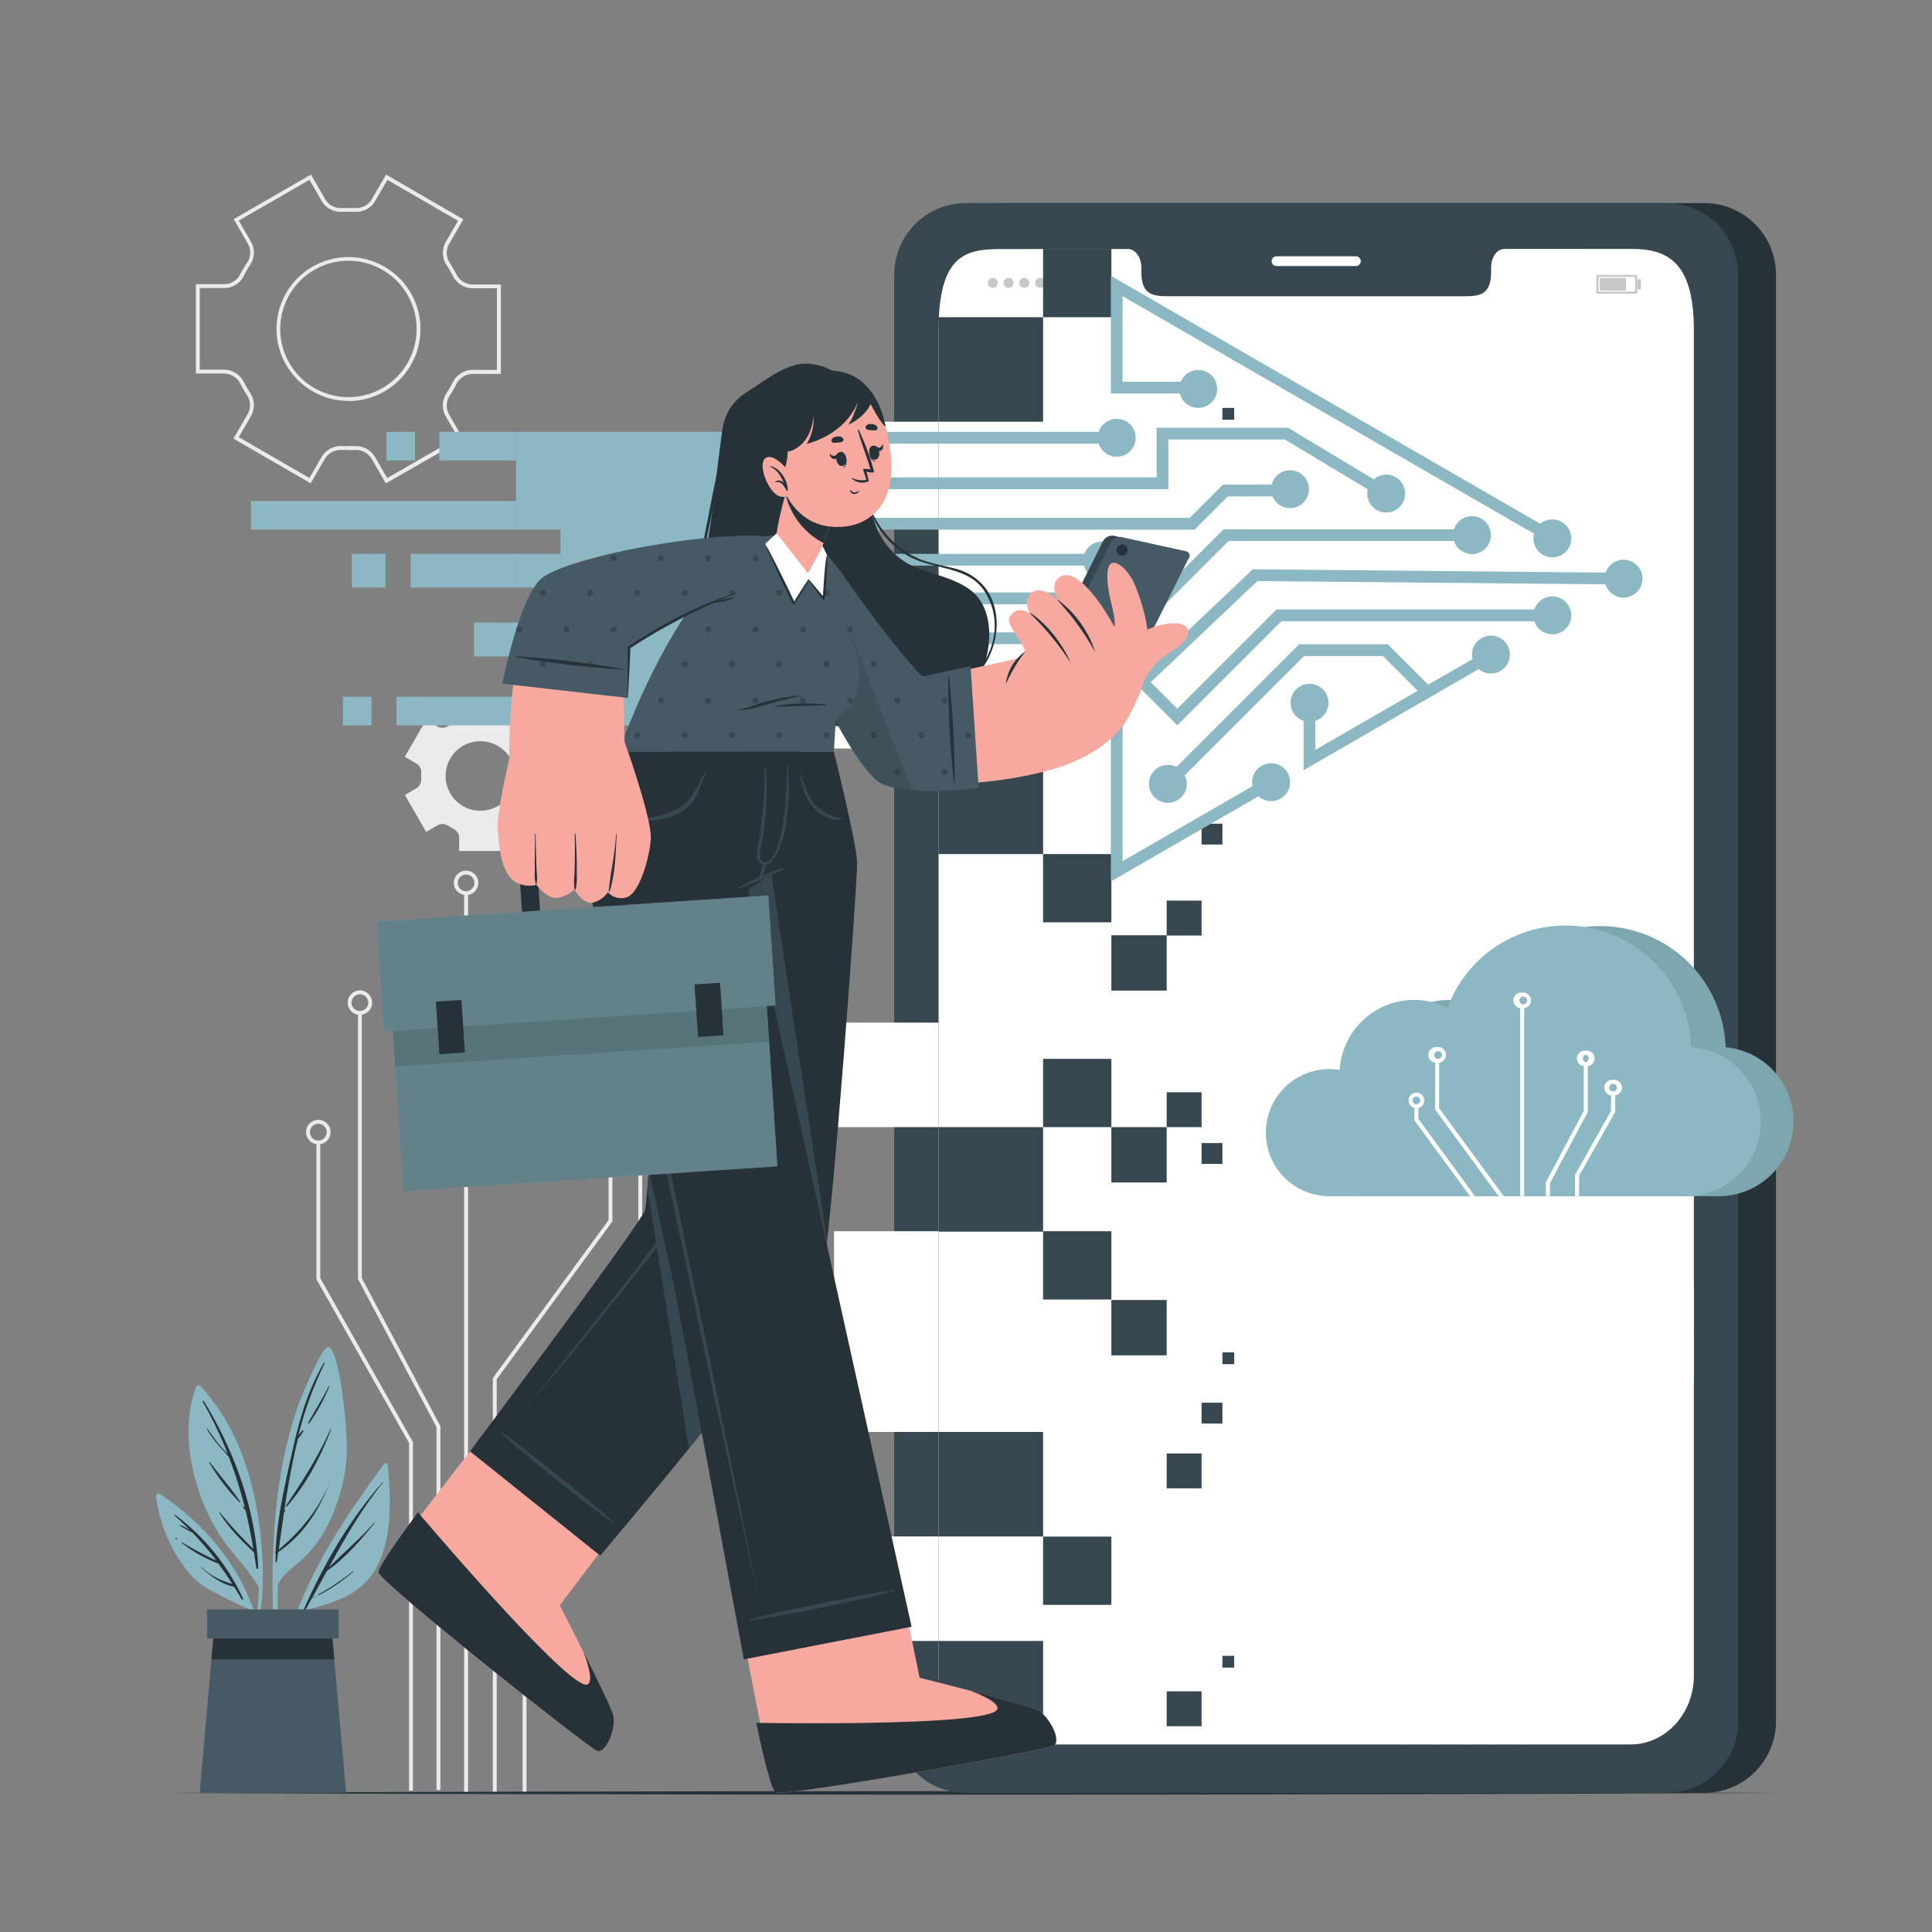 <svg xmlns="http://www.w3.org/2000/svg" viewBox="0 0 500 500"><rect x="0" y="0" width="500" height="500" fill="#808080" stroke="none"/><g id="freepik--background-complete--inject-116"><path d="M99.85,125.1l-3.64-6.32a4.76,4.76,0,0,0-4.41-2.32c-.55,0-1.1.05-1.67,0s-1.1,0-1.65,0a4.76,4.76,0,0,0-4.43,2.32l-3.64,6.3-20-11.57,3.67-6.33a4.72,4.72,0,0,0-.21-5c-.59-.91-1.14-1.87-1.64-2.84A4.81,4.81,0,0,0,58,96.67H50.69l0-23.13H58A4.65,4.65,0,0,0,62.16,71,30.77,30.77,0,0,1,64,67.91a4.65,4.65,0,0,0,.12-4.9l-3.64-6.3,20-11.54,3.64,6.33a4.65,4.65,0,0,0,4.32,2.33c.58,0,1.14,0,1.75,0s1.17,0,1.75,0a4.64,4.64,0,0,0,4.31-2.31l3.66-6.33,20,11.57-3.67,6.35a4.73,4.73,0,0,0,.21,5,29.68,29.68,0,0,1,1.64,2.83,4.81,4.81,0,0,0,4.25,2.69h7.28l0,23.13h-7.28a4.81,4.81,0,0,0-4.25,2.69c-.5,1-1,1.91-1.64,2.82a4.72,4.72,0,0,0-.22,5l3.66,6.36Zm-7.79-9.65a5.72,5.72,0,0,1,5,2.83l3.14,5.45,18.31-10.54-3.17-5.49a5.72,5.72,0,0,1,.25-6c.57-.88,1.11-1.81,1.59-2.74a5.8,5.8,0,0,1,5.14-3.23h6.28l0-21.13h-6.28a5.8,5.8,0,0,1-5.14-3.23,28.71,28.71,0,0,0-1.59-2.74,5.72,5.72,0,0,1-.23-6l3.17-5.49L100.27,46.55,97.1,52a5.6,5.6,0,0,1-5.23,2.81c-.57,0-1.13,0-1.72,0s-1.11,0-1.66,0A5.68,5.68,0,0,1,83.24,52L80.1,46.54,61.8,57.08l3.13,5.43a5.64,5.64,0,0,1-.14,5.95,28.88,28.88,0,0,0-1.74,3A5.64,5.64,0,0,1,58,74.55H51.7V95.67H58a5.81,5.81,0,0,1,5.14,3.24q.74,1.43,1.59,2.76a5.72,5.72,0,0,1,.23,6l-3.16,5.47,18.29,10.57,3.14-5.44a5.76,5.76,0,0,1,5.34-2.82c.54,0,1.12.05,1.63,0s1.07,0,1.59,0Zm-1.91-11.7a19.94,19.94,0,0,1-2.43-.15,18.74,18.74,0,0,1-16-16h0a18.63,18.63,0,1,1,18.47,16.19ZM72.67,87.43a17.65,17.65,0,1,0,5-14.76,17.74,17.74,0,0,0-5,14.76Z" style="fill:#ebebeb"></path><path d="M448.81,339.78l-5.51-9.54-2.92,1.68a2.62,2.62,0,0,1-2.75-.09,14.33,14.33,0,0,0-1.43-.82,2.63,2.63,0,0,1-1.45-2.33V325.3h-11v3.38a2.63,2.63,0,0,1-1.45,2.33,15.55,15.55,0,0,0-1.43.82,2.6,2.6,0,0,1-2.74.09l-2.93-1.68-5.5,9.54,2.93,1.69a2.63,2.63,0,0,1,1.28,2.43c0,.27,0,.54,0,.82s0,.54,0,.81a2.63,2.63,0,0,1-1.27,2.42l-2.94,1.7,5.5,9.54,2.93-1.68a2.62,2.62,0,0,1,2.75.09,13.4,13.4,0,0,0,1.42.82,2.63,2.63,0,0,1,1.45,2.33v3.38h11v-3.38a2.63,2.63,0,0,1,1.45-2.33,12.47,12.47,0,0,0,1.42-.82,2.62,2.62,0,0,1,2.75-.09l2.93,1.68,5.51-9.54L445.88,348a2.63,2.63,0,0,1-1.28-2.43c0-.27,0-.54,0-.81s0-.55,0-.82a2.63,2.63,0,0,1,1.28-2.43Zm-10.54,4.94a9,9,0,1,1-9-9A9,9,0,0,1,438.27,344.72Z" style="fill:#ebebeb"></path><path d="M143.86,195.89l-5.51-9.55L135.43,188a2.62,2.62,0,0,1-2.75-.09,15.48,15.48,0,0,0-1.42-.83,2.61,2.61,0,0,1-1.45-2.33v-3.37h-11v3.37a2.63,2.63,0,0,1-1.45,2.33,15.64,15.64,0,0,0-1.43.83,2.6,2.6,0,0,1-2.74.09l-2.92-1.69-5.51,9.55,2.93,1.69A2.62,2.62,0,0,1,109,200c0,.27,0,.54,0,.81s0,.54,0,.81a2.6,2.6,0,0,1-1.28,2.42l-2.94,1.7,5.51,9.55,2.93-1.69a2.58,2.58,0,0,1,2.74.1c.46.29.94.57,1.42.82a2.61,2.61,0,0,1,1.45,2.33v3.37h11v-3.37a2.62,2.62,0,0,1,1.44-2.33c.49-.25,1-.53,1.42-.82a2.6,2.6,0,0,1,2.75-.1l2.93,1.69,5.51-9.55-2.93-1.69a2.6,2.6,0,0,1-1.28-2.42c0-.27,0-.55,0-.82s0-.54,0-.81a2.62,2.62,0,0,1,1.28-2.43Zm-10.54,4.93a9,9,0,1,1-9-9A9,9,0,0,1,133.32,200.82Z" style="fill:#ebebeb"></path><polygon points="372.45 463.95 371.45 463.95 371.45 426.96 341.51 386.09 341.51 349.99 342.51 349.99 342.51 385.77 372.45 426.63 372.45 463.95" style="fill:#ebebeb"></polygon><path d="M342,350.54a3.16,3.16,0,1,1,3.16-3.16A3.17,3.17,0,0,1,342,350.54Zm0-5.32a2.16,2.16,0,1,0,2.16,2.16A2.16,2.16,0,0,0,342,345.22Z" style="fill:#ebebeb"></path><polygon points="364.74 463.95 363.74 463.95 363.74 431.9 333.8 391.03 333.8 370.99 334.8 370.99 334.8 390.7 364.74 431.57 364.74 463.95" style="fill:#ebebeb"></polygon><path d="M334.3,371.54a3.16,3.16,0,1,1,3.16-3.16A3.17,3.17,0,0,1,334.3,371.54Zm0-5.32a2.16,2.16,0,1,0,2.16,2.16A2.16,2.16,0,0,0,334.3,366.22Z" style="fill:#ebebeb"></path><rect x="378.88" y="381.15" width="1" height="82.8" style="fill:#ebebeb"></rect><path d="M379.38,381.65a3.16,3.16,0,1,1,3.16-3.16A3.16,3.16,0,0,1,379.38,381.65Zm0-5.32a2.16,2.16,0,1,0,2.16,2.16A2.16,2.16,0,0,0,379.38,376.33Z" style="fill:#ebebeb"></path><polygon points="387.03 463.27 386.03 463.27 386.03 439.09 406.36 400.75 406.36 322.14 407.36 322.14 407.36 401 387.03 439.34 387.03 463.27" style="fill:#ebebeb"></polygon><path d="M406.86,322.64a3.16,3.16,0,1,1,3.16-3.16A3.17,3.17,0,0,1,406.86,322.64Zm0-5.32a2.16,2.16,0,1,0,2.16,2.16A2.16,2.16,0,0,0,406.86,317.32Z" style="fill:#ebebeb"></path><polygon points="394.15 463.4 393.15 463.4 393.15 443.18 417.11 400.79 417.11 355.65 418.11 355.65 418.11 401.06 394.15 443.44 394.15 463.4" style="fill:#ebebeb"></polygon><path d="M417.61,356.16a3.17,3.17,0,1,1,3.16-3.16A3.17,3.17,0,0,1,417.61,356.16Zm0-5.33a2.17,2.17,0,1,0,2.16,2.17A2.17,2.17,0,0,0,417.61,350.83Z" style="fill:#ebebeb"></path><polygon points="128.55 463.95 127.55 463.95 127.55 356.63 157.49 315.77 157.49 279.99 158.49 279.99 158.49 316.09 158.39 316.23 128.55 356.96 128.55 463.95" style="fill:#ebebeb"></polygon><path d="M158,280.54a3.16,3.16,0,1,1,3.16-3.16A3.17,3.17,0,0,1,158,280.54Zm0-5.32a2.16,2.16,0,1,0,2.16,2.16A2.16,2.16,0,0,0,158,275.22Z" style="fill:#ebebeb"></path><polygon points="136.26 463.95 135.26 463.95 135.26 361.57 135.36 361.44 165.2 320.7 165.2 300.99 166.2 300.99 166.2 321.03 166.1 321.16 136.26 361.9 136.26 463.95" style="fill:#ebebeb"></polygon><path d="M165.7,301.54a3.16,3.16,0,1,1,3.16-3.16A3.17,3.17,0,0,1,165.7,301.54Zm0-5.32a2.16,2.16,0,1,0,2.16,2.16A2.16,2.16,0,0,0,165.7,296.22Z" style="fill:#ebebeb"></path><rect x="120.12" y="231.15" width="1" height="232.8" style="fill:#ebebeb"></rect><path d="M120.62,231.65a3.16,3.16,0,1,1,3.16-3.16A3.16,3.16,0,0,1,120.62,231.65Zm0-5.32a2.16,2.16,0,1,0,2.16,2.16A2.16,2.16,0,0,0,120.62,226.33Z" style="fill:#ebebeb"></path><polygon points="113.97 463.27 112.97 463.27 112.97 369.34 92.64 331 92.64 262.14 93.64 262.14 93.64 330.75 113.97 369.09 113.97 463.27" style="fill:#ebebeb"></polygon><path d="M93.14,262.64a3.16,3.16,0,1,1,3.16-3.16A3.17,3.17,0,0,1,93.14,262.64Zm0-5.32a2.16,2.16,0,1,0,2.16,2.16A2.16,2.16,0,0,0,93.14,257.32Z" style="fill:#ebebeb"></path><polygon points="106.86 463.4 105.86 463.4 105.86 373.44 81.89 331.06 81.89 295.65 82.89 295.65 82.89 330.79 106.86 373.18 106.86 463.4" style="fill:#ebebeb"></polygon><path d="M82.39,296.16A3.17,3.17,0,1,1,85.55,293,3.17,3.17,0,0,1,82.39,296.16Zm0-5.33A2.17,2.17,0,1,0,84.55,293,2.17,2.17,0,0,0,82.39,290.83Z" style="fill:#ebebeb"></path></g><g id="freepik--Floor--inject-116"><path d="M40.37,464c134.3-.61,285-.62,419.26,0-134.3.62-285,.61-419.26,0Z" style="fill:#263238"></path></g><g id="freepik--Device--inject-116"><path d="M441.24,52.56H259.59a18.55,18.55,0,0,0-18.38,18.72v374A18.56,18.56,0,0,0,259.59,464H441.24a18.57,18.57,0,0,0,18.39-18.72v-374A18.55,18.55,0,0,0,441.24,52.56Zm6.91,381.11c0,9.84-7.37,17.8-16.47,17.8H269.17c-9.11,0-16.48-8-16.48-17.8V85.45c0-20,7.37-21,16.48-21h32.55c1.89,0,3.44,2.15,3.44,4.82v1.15c0,6.24,3.41,6.26,7.62,6.26h75.28c4.23,0,7.62,0,7.62-6.26V69.24c0-2.67,1.52-4.82,3.45-4.82h32.55c9.1,0,16.47,2.67,16.47,21Z" style="fill:#263238"></path><path d="M431.45,52.56H249.8a18.54,18.54,0,0,0-18.37,18.72v374A18.56,18.56,0,0,0,249.8,464H431.45a18.57,18.57,0,0,0,18.4-18.72v-374A18.56,18.56,0,0,0,431.45,52.56Zm6.91,381.11c0,9.84-7.37,17.8-16.46,17.8H259.38c-9.11,0-16.48-8-16.48-17.8V85.45c0-20,7.37-21,16.48-21h32.55c1.89,0,3.44,2.15,3.44,4.82v1.15c0,6.24,3.42,6.26,7.62,6.26h75.28c4.24,0,7.62,0,7.62-6.26V69.24c0-2.67,1.53-4.82,3.45-4.82H421.9c9.09,0,16.46,2.67,16.46,21Z" style="fill:#37474f"></path><path d="M350.9,68.85H330.36a1.25,1.25,0,0,1-1.26-1.26h0a1.26,1.26,0,0,1,1.26-1.27H350.9a1.27,1.27,0,0,1,1.27,1.27h0A1.26,1.26,0,0,1,350.9,68.85Z" style="fill:#fff"></path><path d="M438.36,85.45V433.67c0,9.84-7.37,17.8-16.46,17.8H259.38c-9.11,0-16.48-8-16.48-17.8V85.45c0-20,7.37-21,16.48-21h32.55c1.89,0,3.44,2.15,3.44,4.82v1.15c0,6.24,3.42,6.26,7.62,6.26h75.28c4.24,0,7.62,0,7.62-6.26V69.24c0-2.67,1.53-4.82,3.45-4.82H421.9C431,64.42,438.36,67.09,438.36,85.45Z" style="fill:#fff"></path><g id="freepik--u5Zjqx--inject-116"><path d="M286.32,72.25l-.32.31-.18.18a4.27,4.27,0,0,0-6.06,0l-.17-.18-.31-.31h0l0,0c.14-.12.26-.24.4-.35a4.24,4.24,0,0,1,.92-.59,4.74,4.74,0,0,1,1.22-.41c.2,0,.41-.06.61-.08H283l.42,0a4.94,4.94,0,0,1,1.12.27,5.12,5.12,0,0,1,.75.35,4.66,4.66,0,0,1,.72.51l.34.3Z" style="fill:#c7c7c7"></path><path d="M280.76,73.73l-.5-.5a3.58,3.58,0,0,1,5.06,0l-.49.49a2.87,2.87,0,0,0-2-.84A2.82,2.82,0,0,0,280.76,73.73Z" style="fill:#c7c7c7"></path><path d="M284.33,74.22l-.5.5a1.44,1.44,0,0,0-1-.44,1.47,1.47,0,0,0-1,.44l-.49-.5A2.16,2.16,0,0,1,284.33,74.22Z" style="fill:#c7c7c7"></path><path d="M283.24,75.16a.45.45,0,1,1-.45-.44A.45.45,0,0,1,283.24,75.16Z" style="fill:#c7c7c7"></path></g><circle cx="256.94" cy="73.2" r="1.3" style="fill:#c7c7c7"></circle><circle cx="261.02" cy="73.2" r="1.3" style="fill:#c7c7c7"></circle><circle cx="265.1" cy="73.2" r="1.3" style="fill:#c7c7c7"></circle><path d="M267.89,73.2a1.3,1.3,0,1,1,1.29,1.29A1.3,1.3,0,0,1,267.89,73.2Z" style="fill:#c7c7c7"></path><path d="M272,73.2a1.3,1.3,0,1,1,1.29,1.29A1.3,1.3,0,0,1,272,73.2Z" style="fill:#c7c7c7"></path><path d="M423.7,76H413.15V71.14H423.7Zm-10-.53h9.47V71.68h-9.47Z" style="fill:#c7c7c7"></path><rect x="414.03" y="71.97" width="6.8" height="3.23" style="fill:#c7c7c7"></rect><rect x="423.7" y="72.27" width="0.94" height="2.61" style="fill:#c7c7c7"></rect><rect x="269.95" y="274.03" width="17.67" height="17.67" style="fill:#37474f"></rect><rect x="269.95" y="221.03" width="17.67" height="17.67" style="fill:#37474f"></rect><rect x="269.95" y="318.64" width="17.67" height="17.67" style="fill:#37474f"></rect><rect x="242.9" y="291.7" width="27.05" height="27.05" style="fill:#37474f"></rect><rect x="215.85" y="264.65" width="27.05" height="27.05" style="fill:#fff"></rect><rect x="215.85" y="397.63" width="27.05" height="27.05" style="fill:#fff"></rect><rect x="215.85" y="166.67" width="27.05" height="27.05" style="fill:#fff"></rect><rect x="215.85" y="109.14" width="27.05" height="27.05" style="fill:#fff"></rect><rect x="215.85" y="318.64" width="27.05" height="51.95" style="fill:#fff"></rect><rect x="242.9" y="370.59" width="27.05" height="27.05" style="fill:#37474f"></rect><rect x="242.9" y="424.68" width="27.05" height="30.85" style="fill:#37474f"></rect><rect x="242.9" y="193.98" width="27.05" height="27.05" style="fill:#37474f"></rect><rect x="242.9" y="82.09" width="27.05" height="27.05" style="fill:#37474f"></rect><rect x="269.95" y="397.67" width="17.67" height="17.67" style="fill:#37474f"></rect><rect x="269.95" y="162.24" width="17.67" height="17.67" style="fill:#37474f"></rect><rect x="269.95" y="64.42" width="17.67" height="17.67" style="fill:#37474f"></rect><rect x="287.62" y="242.04" width="14.32" height="14.32" style="fill:#37474f"></rect><rect x="301.94" y="233.08" width="9.03" height="9.03" style="fill:#37474f"></rect><rect x="301.94" y="282.67" width="9.03" height="9.03" style="fill:#37474f"></rect><rect x="301.94" y="376.15" width="9.03" height="9.03" style="fill:#37474f"></rect><rect x="310.97" y="363.02" width="5.39" height="5.39" style="fill:#37474f"></rect><rect x="316.36" y="349.99" width="3.05" height="3.05" style="fill:#37474f"></rect><rect x="316.36" y="428.53" width="3.05" height="3.05" style="fill:#37474f"></rect><rect x="316.36" y="105.57" width="3.05" height="3.05" style="fill:#37474f"></rect><rect x="310.97" y="295.83" width="5.39" height="5.39" style="fill:#37474f"></rect><rect x="310.97" y="213.17" width="5.39" height="5.39" style="fill:#37474f"></rect><rect x="301.94" y="437.72" width="9.03" height="9.03" style="fill:#37474f"></rect><rect x="287.62" y="336.44" width="14.32" height="14.32" style="fill:#37474f"></rect><rect x="287.62" y="291.7" width="14.32" height="14.32" style="fill:#37474f"></rect></g><g id="freepik--Plant--inject-116"><path d="M99.43,378.84c-11.63,15.75-23.76,34-26.72,53.79,0,.3.45.4.52.1a118.27,118.27,0,0,1,5.14-15.82c7.65-2.1,15.15-3.83,19.17-11.42,4.1-7.8,3.58-18,2.8-26.48C100.28,378.56,99.67,378.54,99.43,378.84Z" style="fill:#8BB8C2"></path><path d="M78.49,416.77C83.71,405,90.42,393.26,99,383.62c.06-.06.14,0,.09.1-5.58,6.86-9.82,14.34-14,21.95,3.86-3.91,8.08-7.41,11.72-11.56.08-.08.19,0,.12.12-3.62,4.35-7.58,9.07-12.3,12.29-1.26,2.33-2.54,4.68-3.83,7,.31-.18.64-.34,1-.5,0,0,.1.06,0,.09-.36.18-.72.37-1.09.53-.61,1.11-1.22,2.22-1.85,3.32C78.72,417.23,78.38,417,78.49,416.77Z" style="fill:#263238"></path><path d="M82.37,412.67a66.71,66.71,0,0,0,8.93-6c.08-.06.19.05.11.11a46.56,46.56,0,0,1-8.91,6.07A.13.13,0,0,1,82.37,412.67Z" style="fill:#263238"></path><path d="M71.37,429.7c0,.24.43.23.42,0,.06-6.51,0-13.05.11-19.58,1.66-3.36,5.24-5.23,7.73-7.92a34.93,34.93,0,0,0,4.64-6.46,46.38,46.38,0,0,0,5.38-18c.69-7-2-29.93-4.89-29.13-1.52.42-6.44,11.79-7.75,15.55a109.57,109.57,0,0,0-4.63,19.07C70,398.57,70.2,414.29,71.37,429.7Z" style="fill:#8BB8C2"></path><path d="M71.32,401.63l0,0c.36-8.23,2.21-16.54,4-24.53,1.87-8.6,4-16.7,8.48-24.37.08-.14.29,0,.22.13a90,90,0,0,0-6.81,18.71c.29-.47.65-.91,1-1.34.12-.18.41,0,.29.16a12.39,12.39,0,0,1-1.39,2l0,0c-1.53,6.15-2.62,12.44-3.56,18.71l.21-.24a.06.06,0,0,1,.1.07c-.12.21-.25.42-.38.63-.47,3.18-.9,6.36-1.34,9.51,5.67-4.85,10.51-10.56,13.24-17.6a0,0,0,1,1,0,0c-2.67,7.3-6.89,13.79-13.38,18.22l-.36,2.54c0,.17-.31.13-.31,0,0-.75,0-1.51.07-2.26A.17.17,0,0,1,71.32,401.63Z" style="fill:#263238"></path><path d="M74,389.7c4.33-6.46,8.38-12.74,11.55-19.89a.08.08,0,0,1,.14.06c-2.67,7.1-6.41,14.3-11.47,20C74.11,390,73.9,389.83,74,389.7Z" style="fill:#263238"></path><path d="M79.75,368.21c1.79-3.17,3.69-6.26,5.38-9.5,0-.09.17,0,.13.08A49.71,49.71,0,0,1,80,368.37.16.16,0,0,1,79.75,368.21Z" style="fill:#263238"></path><path d="M79.05,369.59s0,.06,0,.06A0,0,0,0,1,79.05,369.59Z" style="fill:#263238"></path><path d="M67,410.88a65.74,65.74,0,0,1-1.52,12.82c.07.46.14.92.21,1.4a61.84,61.84,0,0,0,2.29-14.29.45.45,0,0,0,0-.44h0A95.31,95.31,0,0,0,66.52,391c-2-12-6.42-23.43-14.75-32.39a.6.6,0,0,0-.93.18c-3.36,8.56-2.19,18.77.68,27.31a50.19,50.19,0,0,0,6.61,13C61,403.09,64.64,406.49,67,410.88Z" style="fill:#8BB8C2"></path><path d="M52.75,362.61c7.9,12.83,13.4,28,14.08,43.18,0,.27-.44.34-.48.07-.19-1.36-.4-2.71-.61-4.06h0c-3.27-3.13-6.62-6.44-9-10.35a.08.08,0,0,1,.12-.09,108.58,108.58,0,0,0,8.71,9.48c-.57-3.35-1.24-6.64-2-9.89l-.63-.74c-.14-.16.09-.39.24-.23l.19.21a113.46,113.46,0,0,0-4.14-13.12c-2-2.4-4.26-4.47-5.72-7.36a.06.06,0,1,1,.1-.06c1.18,1.65,2.32,3.31,3.66,4.85.53.61,1.11,1.18,1.67,1.77a102,102,0,0,0-6.47-13.48A.17.17,0,0,1,52.75,362.61Z" style="fill:#263238"></path><path d="M54.35,378.43c2.55,3.44,5.47,6.72,7.84,10.27.07.1-.08.21-.17.13a52.2,52.2,0,0,1-7.84-10.3C54.11,378.42,54.28,378.33,54.35,378.43Z" style="fill:#263238"></path><path d="M62.55,389.5l.11.11c.07.07,0,.19-.12.11l-.11-.1A.08.08,0,1,1,62.55,389.5Z" style="fill:#263238"></path><path d="M40.37,387.27a39.3,39.3,0,0,0,8.34,19.56,20.83,20.83,0,0,0,6.76,5.28c2.93,1.45,6,3.12,9,4.31a59.16,59.16,0,0,1,3.19,11.35l.3-1c-1.95-16.7-12.76-31-26.59-40.15A.67.67,0,0,0,40.37,387.27Z" style="fill:#8BB8C2"></path><path d="M45.15,392.2c-.1-.08,0-.26.14-.18a56.53,56.53,0,0,1,17.62,21.72c.1.23-.21.43-.34.2-.65-1.13-1.3-2.22-2-3.3h0c-3.15-.59-6.14-2.81-8.49-4.92-.06-.06,0-.15.1-.1a19.15,19.15,0,0,0,4,2.81c1.29.65,2.67,1.06,4,1.59-1.17-1.86-2.39-3.64-3.66-5.37a36.63,36.63,0,0,1-9.49-5.33c-.09-.07,0-.21.09-.15A94.65,94.65,0,0,0,56,403.88a77.56,77.56,0,0,0-6.23-7.26c-1.07-.56-2.16-1.13-3.2-1.74-.08-.05,0-.19.07-.16a11.22,11.22,0,0,1,2.46,1.21C47.81,394.66,46.52,393.42,45.15,392.2Z" style="fill:#263238"></path><path d="M45.44,398a3.39,3.39,0,0,1,.53.38.05.05,0,0,1-.06.09,3.86,3.86,0,0,1-.56-.32C45.26,398.06,45.35,397.91,45.44,398Z" style="fill:#263238"></path><polygon points="89.57 463.95 51.67 463.95 54.73 429.44 55.4 421.83 85.84 421.83 86.51 429.44 89.57 463.95" style="fill:#455a64"></polygon><polygon points="86.51 429.44 54.73 429.44 55.4 421.83 85.84 421.83 86.51 429.44" style="fill:#263238"></polygon><rect x="53.59" y="416.51" width="34.06" height="7.53" style="fill:#455a64"></rect></g><g id="freepik--Arrow--inject-116"><polygon points="202.22 114.83 202.22 123.55 225.98 123.55 225.98 126.6 184.62 126.6 184.62 134 225.98 134 225.98 166.71 190.87 166.71 190.87 175.43 225.98 175.43 225.98 187.72 133.56 187.72 133.56 161.14 161.94 161.14 161.94 152.05 133.56 152.05 133.56 143.33 145.05 143.33 145.05 137.06 133.56 137.06 133.56 111.77 225.98 111.77 225.98 114.83 202.22 114.83" style="fill:#8BB8C2"></polygon><polygon points="224.47 114.83 224.47 111.77 289 111.77 289 114.81 227.51 114.81 227.51 114.83 224.47 114.83" style="fill:#8BB8C2"></polygon><rect x="224.47" y="123.55" width="3.04" height="3.05" style="fill:#8BB8C2"></rect><rect x="224.47" y="134" width="3.04" height="32.71" style="fill:#8BB8C2"></rect><polygon points="329.73 203.74 325.69 206.07 287.49 228.13 287.49 187.74 224.47 187.74 224.47 175.43 227.51 175.43 227.51 184.7 290.52 184.7 290.52 222.87 324.18 203.44 328.21 201.11 329.73 203.74" style="fill:#8BB8C2"></polygon><polygon points="337.38 199.32 337.38 181.78 340.42 181.78 340.42 194.06 384.05 168.86 385.57 171.49 337.38 199.32" style="fill:#8BB8C2"></polygon><polygon points="397.51 138.42 290.52 76.64 290.52 98.8 310.1 98.8 310.1 101.84 287.49 101.84 287.49 71.38 399.03 135.79 397.51 138.42" style="fill:#8BB8C2"></polygon><polygon points="359.52 126.43 357.96 129.04 353.98 126.64 332.5 113.73 302.37 113.73 302.37 126.59 225.99 126.59 225.99 123.55 299.33 123.55 299.33 110.7 333.34 110.7 355.53 124.04 359.52 126.43" style="fill:#8BB8C2"></polygon><polygon points="295.77 178.49 223.18 178.49 223.18 175.46 294.56 175.46 324.21 147.33 420.18 148.24 420.15 151.27 325.41 150.38 295.77 178.49" style="fill:#8BB8C2"></polygon><path d="M363.64,127.74a4.9,4.9,0,1,1-4.9-4.9A4.9,4.9,0,0,1,363.64,127.74Z" style="fill:#8BB8C2"></path><circle cx="333.86" cy="126.6" r="4.9" style="fill:#8BB8C2"></circle><path d="M385.85,138.48a4.9,4.9,0,1,1-4.9-4.89A4.9,4.9,0,0,1,385.85,138.48Z" style="fill:#8BB8C2"></path><path d="M406.65,139.32a4.9,4.9,0,1,1-4.9-4.89A4.9,4.9,0,0,1,406.65,139.32Z" style="fill:#8BB8C2"></path><path d="M333.86,202.42a4.9,4.9,0,1,1-4.89-4.89A4.89,4.89,0,0,1,333.86,202.42Z" style="fill:#8BB8C2"></path><path d="M307.14,202.86a4.9,4.9,0,1,1-4.89-4.9A4.89,4.89,0,0,1,307.14,202.86Z" style="fill:#8BB8C2"></path><path d="M406.65,159.25a4.9,4.9,0,1,1-4.9-4.89A4.9,4.9,0,0,1,406.65,159.25Z" style="fill:#8BB8C2"></path><path d="M343.8,181.87a4.9,4.9,0,1,1-4.9-4.89A4.9,4.9,0,0,1,343.8,181.87Z" style="fill:#8BB8C2"></path><path d="M390.75,169.4a4.9,4.9,0,1,1-4.9-4.9A4.9,4.9,0,0,1,390.75,169.4Z" style="fill:#8BB8C2"></path><path d="M425.07,149.75a4.9,4.9,0,1,1-4.9-4.89A4.9,4.9,0,0,1,425.07,149.75Z" style="fill:#8BB8C2"></path><path d="M293.9,113.3a4.9,4.9,0,1,1-4.89-4.9A4.89,4.89,0,0,1,293.9,113.3Z" style="fill:#8BB8C2"></path><circle cx="285.22" cy="145.05" r="4.9" style="fill:#8BB8C2"></circle><path d="M315,100.66a4.9,4.9,0,1,1-4.89-4.9A4.89,4.89,0,0,1,315,100.66Z" style="fill:#8BB8C2"></path><polygon points="309.16 137.06 225.99 137.06 225.99 134.02 307.91 134.02 316.5 125.43 332.68 125.43 332.68 128.47 317.75 128.47 309.16 137.06" style="fill:#8BB8C2"></polygon><polygon points="376.91 136.97 376.91 140.01 317.94 140.01 291.22 166.71 224.42 166.71 224.42 163.67 289.97 163.67 316.67 136.97 376.91 136.97" style="fill:#8BB8C2"></polygon><rect x="64.93" y="129.66" width="68.63" height="7.4" style="fill:#8BB8C2"></rect><rect x="102.61" y="180.33" width="30.95" height="7.4" style="fill:#8BB8C2"></rect><rect x="113.7" y="111.77" width="19.87" height="7.4" style="fill:#8BB8C2"></rect><rect x="100" y="111.77" width="7.4" height="7.4" style="fill:#8BB8C2"></rect><rect x="88.74" y="180.33" width="7.4" height="7.4" style="fill:#8BB8C2"></rect><rect x="122.71" y="161.14" width="39.23" height="8.72" style="fill:#8BB8C2"></rect><rect x="106.26" y="143.34" width="27.3" height="8.71" style="fill:#8BB8C2"></rect><rect x="91.07" y="143.34" width="8.71" height="8.71" style="fill:#8BB8C2"></rect><rect x="226.3" y="143.34" width="56.66" height="3.04" style="fill:#8BB8C2"></rect><path d="M235,154.65a4.9,4.9,0,1,1,4.9,4.9A4.9,4.9,0,0,1,235,154.65Z" style="fill:#8BB8C2"></path><rect x="244" y="153.33" width="56.66" height="3.04" style="fill:#8BB8C2"></rect><polygon points="304.69 187.71 294.56 177.58 296.71 175.44 304.69 183.41 330.36 157.73 401.75 157.73 401.75 160.77 331.62 160.77 304.69 187.71" style="fill:#8BB8C2"></polygon><polygon points="303.32 203.94 301.17 201.79 336.22 166.74 359.15 166.74 370.43 178.03 368.28 180.17 357.89 169.78 337.48 169.78 303.32 203.94" style="fill:#8BB8C2"></polygon></g><g id="freepik--Cloud--inject-116"><path d="M336.53,293.14a16.42,16.42,0,0,0,15.21,16.38v.05h93.05a19.31,19.31,0,0,0,1.8-38.54,32.53,32.53,0,0,0-63-10.17,19,19,0,0,0-8.64-2.05,19.31,19.31,0,0,0-19.27,18.12,15.69,15.69,0,0,0-2.67-.22A16.44,16.44,0,0,0,336.53,293.14Z" style="fill:#8BB8C2"></path><path d="M336.53,293.14a16.42,16.42,0,0,0,15.21,16.38v.05h93.05a19.31,19.31,0,0,0,1.8-38.54,32.53,32.53,0,0,0-63-10.17,19,19,0,0,0-8.64-2.05,19.31,19.31,0,0,0-19.27,18.12,15.69,15.69,0,0,0-2.67-.22A16.44,16.44,0,0,0,336.53,293.14Z" style="opacity:0.1"></path><path d="M327.6,293.14a16.42,16.42,0,0,0,15.21,16.38v.05h93.05A19.31,19.31,0,0,0,437.67,271a32.54,32.54,0,0,0-63.06-10.17,19,19,0,0,0-8.63-2.05,19.31,19.31,0,0,0-19.28,18.12,15.6,15.6,0,0,0-2.67-.22A16.44,16.44,0,0,0,327.6,293.14Z" style="fill:#8BB8C2"></path><polygon points="389.16 309.57 387.83 309.57 371.4 287.14 371.4 274.5 372.45 274.5 372.45 286.79 389.16 309.57" style="fill:#fff"></polygon><path d="M371.92,271a2,2,0,0,0-.52,4,1.82,1.82,0,0,0,.52.08,1.78,1.78,0,0,0,.53-.08,2,2,0,0,0-.53-4Zm0,3a1,1,0,0,1,0-1.93,1,1,0,1,1,0,1.93Z" style="fill:#fff"></path><polygon points="381.73 309.57 380.43 309.57 366.02 289.9 366.02 286.28 367.07 286.28 367.07 289.55 381.73 309.57" style="fill:#fff"></polygon><path d="M366.55,282.79a2,2,0,0,0-2,2,2,2,0,0,0,1.5,1.94,1.84,1.84,0,0,0,.53.08,1.77,1.77,0,0,0,.52-.08,2,2,0,0,0,1.49-1.94A2,2,0,0,0,366.55,282.79Zm0,3a1,1,0,1,1,1-1A1,1,0,0,1,366.55,285.78Z" style="fill:#fff"></path><rect x="393.41" y="260.39" width="1.05" height="49.18" style="fill:#fff"></rect><path d="M393.93,256.88a2,2,0,0,0-.52,4,1.82,1.82,0,0,0,.52.08,1.78,1.78,0,0,0,.53-.08,2,2,0,0,0-.53-4Zm0,3a1,1,0,0,1,0-1.92,1,1,0,1,1,0,1.92Z" style="fill:#fff"></path><polygon points="410.92 275.42 410.92 287.74 401.13 306.22 401.13 309.57 400.07 309.57 400.07 305.96 409.87 287.49 409.87 275.42 410.92 275.42" style="fill:#fff"></polygon><path d="M410.39,271.91a2,2,0,0,0-.52,4,1.72,1.72,0,0,0,.52.08,1.89,1.89,0,0,0,.53-.08,2,2,0,0,0-.53-4Zm0,3a1,1,0,0,1,0-1.94,1,1,0,0,1,0,1.94Z" style="fill:#fff"></path><polygon points="418.01 283 418.01 287.78 408.67 304.3 408.67 309.57 407.62 309.57 407.62 304.02 416.94 287.5 416.94 283 418.01 283" style="fill:#fff"></polygon><path d="M417.47,279.49a2,2,0,0,0-.53,4,1.84,1.84,0,0,0,.53.08,2,2,0,0,0,.54-.08,2,2,0,0,0-.54-4Zm0,3a1,1,0,1,1,1-1A1,1,0,0,1,417.47,282.48Z" style="fill:#fff"></path></g><g id="freepik--Character--inject-116"><path d="M184.34,132.17c-1.27,10.24-4.51,22.31-.91,32.38,2.83,7.89,9.61,13.58,16.78,17.45,15.79,8.51,38.61,11.23,51.33-4.11,5.08-6.12,6.91-19.57-.29-25.1-3.7-2.83-8.29-3.78-12.6-5.31a18.87,18.87,0,0,1-11.89-11.22c-4.43-10.94-2.78-18.57-2.9-30a8.14,8.14,0,0,0-2.31-6.19,14.45,14.45,0,0,0-6.47-4.28,14.3,14.3,0,0,0-6.83-1.68c-5.09.13-10.3,4.41-14.43,7s-6.23,5.56-6.92,10.49C185.94,118.41,185.19,125.3,184.34,132.17Z" style="fill:#263238"></path><path d="M182.69,136.91c1.76-9.31,3.7-18.57,5.59-27.85,0,0,.1,0,.09,0-1.33,7.68-2.55,15.38-4,23s-3.36,15.15-4.1,22.76c-1.65,17.08,15.4,25.42,30,25.71.66,0,.56,1.07-.11,1-12.82-.67-27.75-6.23-30.53-20.43C178.15,153.42,181.25,144.52,182.69,136.91Z" style="fill:#263238"></path><path d="M223.11,105.25a.14.14,0,0,1,.28,0c-.3,9.44-1.54,20.42,3.18,29a23.9,23.9,0,0,0,10.2,9.86c3.42,1.72,7.15,2.13,10.79,3.15,14.23,4,12.85,23.47,1.76,30.26-.24.15-.49-.25-.26-.4,7.84-5.31,11.11-15.83,5.7-24.15-4.34-6.68-13.78-5.41-20.11-9.32C221.53,135.59,221.75,118.89,223.11,105.25Z" style="fill:#263238"></path><path d="M154.49,453.11C152.14,452.26,99,410,98,407.06c-.4-1.1,40.56-53,40.56-53l32.64,26.61-26.34,34.8s13.1,25.3,13.87,28.6S156.84,454,154.49,453.11Z" style="fill:#f7a9a0"></path><path d="M150.12,425.42c-.11-.15-.15-.25-.13-.29S150,425.23,150.12,425.42Z" style="fill:#8BB8C2"></path><path d="M154.49,453.11C152.14,452.26,99,410,98,407.05c-.35-1,4.12-7.48,10.16-15.66,8.25,9.68,40.41,46.94,44,44.49,1.41-1-.14-5.71-1.23-8.55,3.55,7.05,7.42,15,7.82,16.72C159.45,447.32,156.84,454,154.49,453.11Z" style="fill:#263238"></path><path d="M121.63,375.6l33.71,27s55.8-65.83,57.85-75.72c2.32-11.24,8.79-99.29,8.64-103.68-.19-5.32-6.05-28.7-6.05-28.7H174s-5.85,115.14-7.07,118.7C165.61,317,121.63,375.6,121.63,375.6Z" style="fill:#263238"></path><path d="M158.64,393.85c-5.39-5.2-26.41-21.89-29-23.26-.06,0-.14.07-.1.12,1.9,2.26,19.79,16.94,29,23.31C158.6,394.09,158.72,393.94,158.64,393.85Z" style="fill:#37474f"></path><path d="M217.85,211.79a11.62,11.62,0,0,0-1.7-.4,9.52,9.52,0,0,1-1.76-.68,12.94,12.94,0,0,1-3.22-2.28,12.06,12.06,0,0,1-2.48-4c-.36-.84-2.07-5.32-2.08-5.35s-.18,0-.16.06c.12.62,1.29,4.5,1.64,5.46a12.53,12.53,0,0,0,2.58,4.63,10.31,10.31,0,0,0,3.57,2.4,8,8,0,0,0,1.91.52,3.14,3.14,0,0,0,1.75-.11C218,212,217.93,211.82,217.85,211.79Z" style="fill:#37474f"></path><path d="M180.88,196.52,180,219.64l-1,23.12L176.78,289c-.42,7.7-.83,15.4-1.32,23.1-.05,1-.13,1.94-.22,2.93a1.37,1.37,0,0,1-.1.45c-.06.13-.12.26-.18.37l-.39.64c-.27.41-.54.81-.82,1.21-1.12,1.59-2.28,3.13-3.45,4.67-2.34,3.07-4.74,6.09-7.14,9.11q-7.2,9.06-14.53,18l-14.74,17.84,14.38-18.14c4.79-6,9.58-12.09,14.31-18.17q3.55-4.57,7-9.18c1.16-1.53,2.31-3.08,3.41-4.65.28-.39.55-.78.8-1.18s.56-.8.54-1.14c.08-.92.15-1.86.2-2.83.46-7.7.84-15.4,1.23-23.11l2.43-46.21,1.28-23.1Z" style="fill:#37474f"></path><path d="M214,320.72c-.31,2.84-.58,4.95-.83,6.14-1.15,5.55-19.26,28.75-34.91,48l-10.73-67.5c1.91-23.95,6.43-112.91,6.43-112.91h20.83Z" style="fill:#37474f"></path><path d="M272.66,451.8c-2.2,1.21-69.07,13.23-71.91,12.07-1.08-.42-13.06-65.47-13.06-65.47l41.53-7L238,434.2s27.65,6.85,30.64,8.46S274.85,450.61,272.66,451.8Z" style="fill:#f7a9a0"></path><path d="M249,436.81c-.19,0-.29-.05-.31-.1Z" style="fill:#8BB8C2"></path><path d="M272.65,451.8c-2.19,1.21-69.06,13.24-71.9,12.07-1-.38-2.91-8-5.06-18,12.72.19,61.94.62,62.45-3.68.2-1.69-4.38-3.66-7.24-4.72,7.64,2,16.14,4.3,17.72,5.16C271.58,444.26,274.85,450.6,272.65,451.8Z" style="fill:#263238"></path><path d="M207.47,194.48s-1.1,17.87-6,30.6c0,0-7.11,4.43-7.85,5.13L235.92,421l-43.42,8.44S175.44,337,174,330.67c-2.33-10.18-20.77-96.67-21.59-101.58-1.71-10.28,7.78-34.61,7.78-34.61Z" style="fill:#263238"></path><path d="M231.49,411.45c-11.94,1.79-34.77,6.63-37.58,7.79-.07,0,0,.15,0,.15,3-.05,30.85-5.57,37.59-7.73C231.65,411.62,231.61,411.43,231.49,411.45Z" style="fill:#37474f"></path><path d="M165.53,211.79c.87-.19,1.79-.13,2.68-.24A21.17,21.17,0,0,0,171,211a20.06,20.06,0,0,0,4.94-2,10.55,10.55,0,0,0,3.59-3.8c.5-.82,2.81-5.21,2.84-5.25s.27,0,.25.09a56.64,56.64,0,0,1-2.11,5.38,10.38,10.38,0,0,1-3.7,4.46,16.24,16.24,0,0,1-5.48,2.1,16.93,16.93,0,0,1-3,.35,8,8,0,0,1-2.8-.27C165.32,212,165.4,211.82,165.53,211.79Z" style="fill:#37474f"></path><path d="M202.47,224.6A72,72,0,0,0,191,229.8c-.14.08-.05.3.1.24,3.86-1.62,7.79-3.16,11.55-5A.25.25,0,0,0,202.47,224.6Z" style="fill:#37474f"></path><path d="M203.93,198.26c0-.14-.25-.17-.25,0a126,126,0,0,1-.76,12.82c-.19,2-1.88,12.89-5.31,12.07-.57-.14-.86-.71-.94-1.58a13.84,13.84,0,0,1,.49-3.35c.4-2.28.72-4.57.94-6.88a62.88,62.88,0,0,0,0-12.94.11.11,0,0,0-.22,0,118.37,118.37,0,0,1-1.21,17.85c-.45,2.84-1.92,7.1,1,7.57s5.05-6.68,5.43-8.64A65.61,65.61,0,0,0,203.93,198.26Z" style="fill:#37474f"></path><path d="M197.7,223.42a19.48,19.48,0,0,0-.79,2.26,5.19,5.19,0,0,0-.34,1.86.14.14,0,0,0,.24.05,6.37,6.37,0,0,0,.81-1.8c.27-.7.55-1.4.8-2.1A.38.38,0,0,0,197.7,223.42Z" style="fill:#37474f"></path><path d="M163.74,194.48c-1.18,4.53-2.3,9.07-3.32,13.64s-2,9.16-2.56,13.79l-.16,1.74c0,.57,0,1.15,0,1.73l.51,3.43,1.31,6.9,2.8,13.76,11.47,55,11.49,55L190.94,387l5.62,27.53-6.1-27.42-6-27.46-11.71-55c-3.79-18.34-7.62-36.68-11.25-55.06l-2.66-13.8-1.25-6.91-.48-3.52a27.7,27.7,0,0,1,.26-3.54c.65-4.66,1.7-9.23,2.79-13.78S162.48,199,163.74,194.48Z" style="fill:#37474f"></path><path d="M204.6,152.4c5.05,25.43,17.9,47.74,25.45,49.46,10.82,2.48,33.49.9,46.79-4.3,3.75-1.47-5.73-29.32-9.85-28.1-5,1.47-27.78,6.17-28.3,6.17-1.12,0-18.49-23.1-22.65-29.08C208.41,135.6,201.85,138.56,204.6,152.4Z" style="fill:#f7a9a0"></path><path d="M285.58,139.81l-15.23,30.42a1.18,1.18,0,0,0,.68,2l16.62,3.67a2.73,2.73,0,0,0,2.68-1.2l15.24-30.42a1.19,1.19,0,0,0-.68-1.95l-16.62-3.67A2.77,2.77,0,0,0,285.58,139.81Z" style="fill:#37474f"></path><path d="M287.56,140.23l-15.23,30.42a1.18,1.18,0,0,0,.68,1.95l16.62,3.67a2.77,2.77,0,0,0,2.68-1.2l15.23-30.42a1.18,1.18,0,0,0-.68-2L290.24,139A2.73,2.73,0,0,0,287.56,140.23Z" style="fill:#455a64"></path><path d="M291.79,142.71a1.45,1.45,0,1,1-1.06-1.75A1.44,1.44,0,0,1,291.79,142.71Z" style="fill:#263238"></path><path d="M292.58,182.48C297,175,297,172.38,304.06,168c4.66-2.86,4.83-7.05-.84-6.67-9.26.62-17,9.1-18.83,12.82Z" style="fill:#f7a9a0"></path><path d="M273.1,198.85s13.88-3.57,19.12-13.63c3-5.72,8.89-16.64,1.27-34.31-1.81-4.19-7.35-8.88-6.89-1,.33,5.62,2.24,9.09,1.84,12.39,0,0-7.77-5.13-11.89-3.15a83.16,83.16,0,0,0-10.42,5.93,18.65,18.65,0,0,0,.93,2s-3.8,2-5.73,8.21Z" style="fill:#f7a9a0"></path><path d="M293.14,180.49c-.29-3.37-1-10.49-3.67-16.11-2.93-6.24-10.25-17.47-14.83-15.26-3.36,1.62-.94,6.15-.94,6.15s-4-4-6.72-1.87c-2.48,1.93-.4,5.33-.4,5.33s-2.84-2-4.87.31c-2.43,2.8,3.93,6.56,3.91,11.52C265.62,171.68,293.14,180.49,293.14,180.49Z" style="fill:#f7a9a0"></path><path d="M283.39,168.57a27.43,27.43,0,0,0-9.55-13.29c-.12-.08-.24,0-.15.06a67.58,67.58,0,0,1,9.64,13.26A0,0,0,0,0,283.39,168.57Z" style="fill:#263238"></path><path d="M277,171.35c-1-2.63-5-9.29-10.33-12.7-.12-.08-.24,0-.14.07A72.27,72.27,0,0,1,277,171.38S277,171.38,277,171.35Z" style="fill:#263238"></path><path d="M265.32,168.62a41.59,41.59,0,0,0-5,8.43,11.87,11.87,0,0,1,5-8.43Z" style="fill:#263238"></path><path d="M251.18,172.37l2.08,31.52s-20.76,2.8-26.49-2-19-28.11-22.19-46.6S208,134,218.85,149.71s19.47,25.37,20,25.34S251.18,172.37,251.18,172.37Z" style="fill:#455a64"></path><path d="M207.76,143.67a.78.78,0,1,1-.78.78A.78.78,0,0,1,207.76,143.67ZM207,162.88a.79.79,0,1,0,.78-.78A.78.78,0,0,0,207,162.88Zm12.24,0a.78.78,0,1,0,.78-.78A.78.78,0,0,0,219.22,162.88Zm-6.12-9.46a.78.78,0,1,0,.78-.78A.78.78,0,0,0,213.1,153.42Zm6.12,27.9a.78.78,0,1,0,.78-.78A.78.78,0,0,0,219.22,181.32Zm12.23,0a.78.78,0,1,0,.78-.78A.78.78,0,0,0,231.45,181.32Zm12.23,0a.78.78,0,1,0,.78-.78A.78.78,0,0,0,243.68,181.32Zm-30.58-9.46a.78.78,0,1,0,.78-.78A.78.78,0,0,0,213.1,171.86Zm12.23,0a.78.78,0,1,0,.78-.78A.78.78,0,0,0,225.33,171.86Zm24.95.72a.73.73,0,0,0,.3.06.77.77,0,0,0,.57-.26Zm-18.83,27.17a.78.78,0,1,0,.78-.78A.78.78,0,0,0,231.45,199.75Zm12.23,0a.78.78,0,1,0,.78-.78A.78.78,0,0,0,243.68,199.75Zm-18.35-9.46a.78.78,0,1,0,.78-.78A.78.78,0,0,0,225.33,190.29Zm12.23,0a.78.78,0,1,0,.78-.78A.78.78,0,0,0,237.56,190.29Zm12.24,0a.78.78,0,1,0,.78-.78A.77.77,0,0,0,249.8,190.29Z" style="fill:#37474f"></path><path d="M245.59,174.9c0-.1-.18-.09-.18,0a255.29,255.29,0,0,0,1.47,27.78c0,.1.18.08.18,0A257.51,257.51,0,0,0,245.59,174.9Z" style="fill:#263238"></path><path d="M236.22,204.56c-3.94-.28-7.53-1-9.45-2.63-5.72-4.76-19-28.1-22.18-46.61-2.34-13.37.48-18.54,6.33-14.45Z" style="opacity:0.1"></path><rect x="102.26" y="244" width="97.01" height="61.13" transform="translate(-17.86 10.59) rotate(-3.8)" style="fill:#8BB8C2"></rect><rect x="102.26" y="244" width="97.01" height="61.13" transform="translate(-17.86 10.59) rotate(-3.8)" style="opacity:0.3"></rect><rect x="101.19" y="244.03" width="97.01" height="28.79" transform="translate(-16.79 10.49) rotate(-3.8)" style="opacity:0.1"></rect><rect x="98.28" y="235.07" width="101.6" height="28.53" transform="translate(-16.19 10.43) rotate(-3.8)" style="fill:#8BB8C2"></rect><rect x="98.28" y="235.07" width="101.6" height="28.53" transform="translate(-16.19 10.43) rotate(-3.8)" style="opacity:0.3"></rect><polygon points="161.58 223.83 162.27 234.17 157.59 234.48 157.2 228.6 139.38 229.78 139.77 235.66 135.1 235.97 134.41 225.63 161.58 223.83" style="fill:#263238"></polygon><rect x="113.25" y="258.98" width="6.62" height="13.63" transform="translate(-17.36 8.31) rotate(-3.8)" style="fill:#263238"></rect><rect x="180.19" y="254.53" width="6.62" height="13.63" transform="translate(-16.92 12.74) rotate(-3.8)" style="fill:#263238"></rect><path d="M216.34,185.93l-.56,8.55h-55.6s12.12-36.07,31.72-52.38c8.53-7.11,17.85-2.43,21.56,4.69.94,1.8,9,20.78,9,28A13,13,0,0,1,216.34,185.93Z" style="fill:#455a64"></path><path d="M195.53,143.67a.78.78,0,1,1-.78.78A.78.78,0,0,1,195.53,143.67Zm11.45.78a.79.79,0,1,0,.78-.78A.78.78,0,0,0,207,144.45Zm-24.46,18.43a.78.78,0,1,0,.78-.78A.78.78,0,0,0,182.52,162.88Zm12.23,0a.78.78,0,1,0,.78-.78A.78.78,0,0,0,194.75,162.88Zm12.23,0a.79.79,0,1,0,.78-.78A.78.78,0,0,0,207,162.88Zm12.57-.64a.83.83,0,0,0-.33.64.78.78,0,0,0,.78.78h0C219.87,163.2,219.72,162.72,219.55,162.24Zm-30.91-8.82a.78.78,0,1,0,.78-.78A.78.78,0,0,0,188.64,153.42Zm12.23,0a.78.78,0,1,0,.78-.78A.78.78,0,0,0,200.87,153.42Zm12.23,0a.78.78,0,1,0,.78-.78A.78.78,0,0,0,213.1,153.42Zm-42.81,27.9a.78.78,0,1,0,.78-.78A.78.78,0,0,0,170.29,181.32Zm12.23,0a.78.78,0,1,0,.78-.78A.78.78,0,0,0,182.52,181.32Zm12.23,0a.78.78,0,1,0,.78-.78A.78.78,0,0,0,194.75,181.32Zm12.23,0a.79.79,0,1,0,.78-.78A.78.78,0,0,0,207,181.32Zm13-.79a.79.79,0,0,0,0,1.57.77.77,0,0,0,.39-.11c.13-.19.26-.4.38-.61h0a.09.09,0,0,0,0-.05A.78.78,0,0,0,220,180.53Zm-43.6-8.67a.79.79,0,1,0,.79-.78A.78.78,0,0,0,176.4,171.86Zm12.24,0a.78.78,0,1,0,.78-.78A.78.78,0,0,0,188.64,171.86Zm12.23,0a.78.78,0,1,0,.78-.78A.78.78,0,0,0,200.87,171.86Zm12.23,0a.78.78,0,1,0,.78-.78A.78.78,0,0,0,213.1,171.86Zm-48.93,18.43a.78.78,0,1,0,.78-.78A.78.78,0,0,0,164.17,190.29Zm12.23,0a.79.79,0,1,0,.79-.78A.78.78,0,0,0,176.4,190.29Zm12.24,0a.78.78,0,1,0,.78-.78A.78.78,0,0,0,188.64,190.29Zm12.23,0a.78.78,0,1,0,.78-.78A.78.78,0,0,0,200.87,190.29Zm12.23,0a.78.78,0,1,0,.78-.78A.78.78,0,0,0,213.1,190.29Z" style="fill:#37474f"></path><path d="M207,180a57.35,57.35,0,0,0-8.13,1.41c-1.32.35-2.62.76-3.92,1.2-.64.22-1.29.42-1.95.61a8.81,8.81,0,0,1-2.09.42,0,0,0,1,0,0,.09,13.6,13.6,0,0,0,2-.05,14.31,14.31,0,0,0,1.93-.38c1.34-.34,2.67-.75,4-1.11,2.71-.72,5.41-1.44,8.17-2A.12.12,0,0,0,207,180Z" style="fill:#263238"></path><path d="M213.82,182.33a61.75,61.75,0,0,0-6.8-.27c-1.14,0-2.27.12-3.4.24-.54,0-1.08.12-1.62.19s-1.17.24-1.76.32c-.06,0-.06.1,0,.09.56-.05,1.13,0,1.7,0l1.69-.06,3.4-.11c2.27-.1,4.53-.17,6.79-.19A.1.1,0,0,0,213.82,182.33Z" style="fill:#263238"></path><path d="M195.3,139.57c-25.78.46-51.8,5-56,11.68-5.57,9-7.63,32-7.5,45.06,0,3.84,29.93,2.94,29.89-1.16,0-5-.68-28.6-.53-29.08.31-1,27.16-13.62,33.65-16.47C205.69,144.83,206.74,139.37,195.3,139.57Z" style="fill:#f7a9a0"></path><path d="M162.4,232.13a4.59,4.59,0,0,1-5.08-1.23,6.77,6.77,0,0,1-3.76,2.67c-2.73.62-4.89-3.38-4.89-3.38a8.39,8.39,0,0,1-4.42,2.19c-2.67.33-5.43-3.4-5.43-3.4a7.33,7.33,0,0,1-5.1-.52c-4.14-2.26-4.57-9.44-4.89-14s3-17.81,3.44-20.4l29.28-2.3s7.25,20.06,6.87,25.48C168.09,221.8,165.68,230.71,162.4,232.13Z" style="fill:#f7a9a0"></path><path d="M157.78,230.66c1.51-4.77,1.52-9.73,1.82-14.68a.09.09,0,0,0-.17,0c-.24,4.93-1.45,9.74-1.89,14.64A.12.12,0,0,0,157.78,230.66Z" style="fill:#263238"></path><path d="M149,230.06a12.89,12.89,0,0,0,.27-3.4c0-1.21,0-2.41,0-3.62-.06-2.42-.17-4.84-.35-7.26,0-.1-.17-.12-.17,0,0,2.42.07,4.83,0,7.24,0,1.21-.06,2.42-.1,3.62a15.64,15.64,0,0,0,0,3.42A.17.17,0,0,0,149,230.06Z" style="fill:#263238"></path><path d="M138.82,228.88a9.35,9.35,0,0,0,.08-3.08c-.05-1.1-.09-2.2-.13-3.3-.07-2.21-.14-4.41-.13-6.62,0-.11-.17-.12-.17,0,0,2.24-.07,4.48-.07,6.73,0,1.1,0,2.2,0,3.3a8.61,8.61,0,0,0,.29,3C138.73,228.94,138.8,228.92,138.82,228.88Z" style="fill:#263238"></path><path d="M162.45,180.63,130,176.92s4.43-22.43,10.14-27.22S174,139,192.76,138.62c16.75-.39,13.11,9.17.39,13.84-17.91,6.58-30.3,14.57-30.37,15.09S162.45,180.63,162.45,180.63Z" style="fill:#455a64"></path><path d="M158.84,143.67a.78.78,0,1,1-.78.78A.78.78,0,0,1,158.84,143.67Zm11.45.78a.78.78,0,1,0,.78-.78A.78.78,0,0,0,170.29,144.45Zm12.23,0a.78.78,0,1,0,.78-.78A.78.78,0,0,0,182.52,144.45Zm12.23,0a.78.78,0,1,0,.78-.78A.78.78,0,0,0,194.75,144.45Zm-60.38,17.66a.77.77,0,0,0-.63.33h0c0,.14-.09.26-.13.4v0a.77.77,0,0,0,.77.78.78.78,0,1,0,0-1.55Zm11.46.77a.78.78,0,1,0,.78-.78A.78.78,0,0,0,145.83,162.88Zm12.23,0a.78.78,0,1,0,.78-.78A.78.78,0,0,0,158.06,162.88Zm13-.77a.77.77,0,0,0-.77.71l1.13-.63A.86.86,0,0,0,171.07,162.11Zm-31.36-8.69a.78.78,0,1,0,.78-.78A.78.78,0,0,0,139.71,153.42Zm12.23,0a.78.78,0,1,0,.78-.78A.78.78,0,0,0,151.94,153.42Zm12.23,0a.78.78,0,1,0,.78-.78A.78.78,0,0,0,164.17,153.42Zm12.23,0a.79.79,0,1,0,.79-.78A.78.78,0,0,0,176.4,153.42Zm13-.77a.78.78,0,0,0-.78.77.8.8,0,0,0,.33.64l1.21-.48a.86.86,0,0,0,0-.16A.78.78,0,0,0,189.42,152.65Zm-49.71,19.21a.78.78,0,1,0,.78-.78A.78.78,0,0,0,139.71,171.86Zm12.23,0a.78.78,0,1,0,.78-.78A.78.78,0,0,0,151.94,171.86Z" style="fill:#37474f"></path><path d="M161.07,173.3c.1,0,.11-.16,0-.18a255.93,255.93,0,0,0-27.62-3.28c-.1,0-.11.17,0,.18A256.23,256.23,0,0,0,161.07,173.3Z" style="fill:#263238"></path><path d="M162.45,180.63c-.09-3.77,0-9.26,0-13.09,0-.2,0-.15.14-.26,9-5.87,18.64-11.13,29-14.13A157.58,157.58,0,0,0,163,167.81l.14-.26c-.15,3.85-.4,9.29-.65,13.08Z" style="fill:#263238"></path><path d="M184.62,156a23.9,23.9,0,0,1,5.76-1.47,13.73,13.73,0,0,1-5.76,1.47Z" style="fill:#263238"></path><path d="M200.65,140.74c.12,1.13,4.5,8.91,9.56,9.29,1.64.12,2.7-8.84,2.7-8.84l.23-.65,3.2-9-10-8.3-1.46-1.12s-.72,2.52-1.57,5.67l-.12.45q-.09.27-.15.51c-.14.47-.27.95-.39,1.43s-.2.72-.28,1.11-.19.76-.28,1.15A60.22,60.22,0,0,0,200.65,140.74Z" style="fill:#f7a9a0"></path><path d="M203.28,127.78a19.15,19.15,0,0,0,9.86,12.76l3.2-9-10-8.3-1.46-1.12S204.13,124.63,203.28,127.78Z" style="fill:#263238"></path><path d="M230.27,115.57c2.58,16.58-7.06,20-10.63,20.56-3.25.5-14.37,1.8-18.65-14.43s2.6-22.67,10-24.21S227.68,99,230.27,115.57Z" style="fill:#f7a9a0"></path><path d="M226.5,111.37c-.39,0-.76,0-1.15-.06a1.9,1.9,0,0,1-1.17-.29.59.59,0,0,1-.11-.72,1.48,1.48,0,0,1,1.38-.57,2.13,2.13,0,0,1,1.47.55A.64.64,0,0,1,226.5,111.37Z" style="fill:#263238"></path><path d="M215.8,114.6a11.11,11.11,0,0,0,1.15-.08,1.91,1.91,0,0,0,1.17-.31.59.59,0,0,0,.09-.72,1.48,1.48,0,0,0-1.39-.54,2.12,2.12,0,0,0-1.46.58A.63.63,0,0,0,215.8,114.6Z" style="fill:#263238"></path><path d="M218.81,117.93s-.08.07-.07.12c.24,1.12.32,2.44-.63,3,0,0,0,.08,0,.07C219.34,120.71,219.21,119,218.81,117.93Z" style="fill:#263238"></path><path d="M217.59,116.94c-1.83.19-1.32,3.84.38,3.67S219.13,116.78,217.59,116.94Z" style="fill:#263238"></path><path d="M216.9,117.23c-.29.26-.55.67-.93.76s-.83-.23-1.17-.56c0,0-.06,0-.06,0,.09.7.46,1.38,1.23,1.38s1.1-.69,1.17-1.42C217.16,117.31,217,117.13,216.9,117.23Z" style="fill:#263238"></path><path d="M225,116.66s.1,0,.1.09c.11,1.14.44,2.42,1.51,2.66,0,0,0,.07,0,.07C225.31,119.47,224.9,117.76,225,116.66Z" style="fill:#263238"></path><path d="M225.82,115.35c1.81-.38,2.44,3.25.76,3.6S224.31,115.66,225.82,115.35Z" style="fill:#263238"></path><path d="M226.62,115.45c.32.15.67.45,1,.41s.62-.48.81-.91c0,0,.06,0,.07,0,.14.7,0,1.46-.61,1.71s-1.14-.29-1.43-1C226.43,115.61,226.49,115.4,226.62,115.45Z" style="fill:#263238"></path><path d="M220.11,126.87c.3.24.61.58,1,.57a2.9,2.9,0,0,0,1.19-.4s.08,0,.06.06a1.56,1.56,0,0,1-1.39.75,1.22,1.22,0,0,1-1-.92A.06.06,0,0,1,220.11,126.87Z" style="fill:#263238"></path><path d="M224.21,122.06s.49,1.65.62,2.45c0,.08-.18.14-.45.2,0,0,0,0,0,0a3.81,3.81,0,0,1-3.89-.85.08.08,0,0,1,.1-.13,5.78,5.78,0,0,0,3.61.46c0-.22-.94-2.8-.81-2.82a6.83,6.83,0,0,1,1.87.13c-.92-3.47-2.39-6.76-3.26-10.23a.11.11,0,0,1,.2-.09,59.19,59.19,0,0,1,4,10.88C226.28,122.5,224.55,122.15,224.21,122.06Z" style="fill:#263238"></path><path d="M201,123c2.86-.1,2.84-6.12,2.84-6.12s5.76-.64,6.73-9.14a12.85,12.85,0,0,1-1.78,7.14s10.05-2.23,13.36-11.22c0,0-1.21,4.53-2.64,6.25,0,0,4.13-1.67,5.82-5.37,0,0,2.33,4.71,3.86,5.91,0,0-2.43-17.74-18.7-14,0,0-10.24,1.85-13,10.44S201,123,201,123Z" style="fill:#263238"></path><path d="M204.35,122.3s-3.77-5.16-6.12-3.81.56,8.89,3.37,9.88a2.84,2.84,0,0,0,3.77-1.61Z" style="fill:#f7a9a0"></path><path d="M199.12,120.63c-.05,0-.05.06,0,.08,2,.75,3,2.54,3.79,4.41a1.57,1.57,0,0,0-2.35-.38.06.06,0,0,0,.06.1,1.76,1.76,0,0,1,1.93.57,9,9,0,0,1,1,1.54c.1.17.41.07.34-.13,0,0,0,0,0,0C203.81,124.28,201.8,120.83,199.12,120.63Z" style="fill:#263238"></path><path d="M212.91,141.35l-3.8,7.05L201,138l-2.94,2.71s7.31,15.85,7.44,15.18l3.76-6,3.9,4.92.89-11.16Z" style="fill:#fff"></path><path d="M213.9,149.33c.08-1.85.22-3.7.22-5.55,0-.07-.1-.11-.12,0-.57,1.73-.86,8.79-1.05,10.47l0,0c-.16-.21-3.64-4.35-3.68-4.3-.77.94-3.53,5.32-3.73,5.73-1.15-2.52-5.63-11.7-7.06-14.12a.07.07,0,0,0-.12.05c1,2.63,6.88,15,7,15a73.49,73.49,0,0,0,3.93-6.37c.57.88,4,5.5,4.07,5.23A58.37,58.37,0,0,0,213.9,149.33Z" style="fill:#263238"></path></g></svg>
